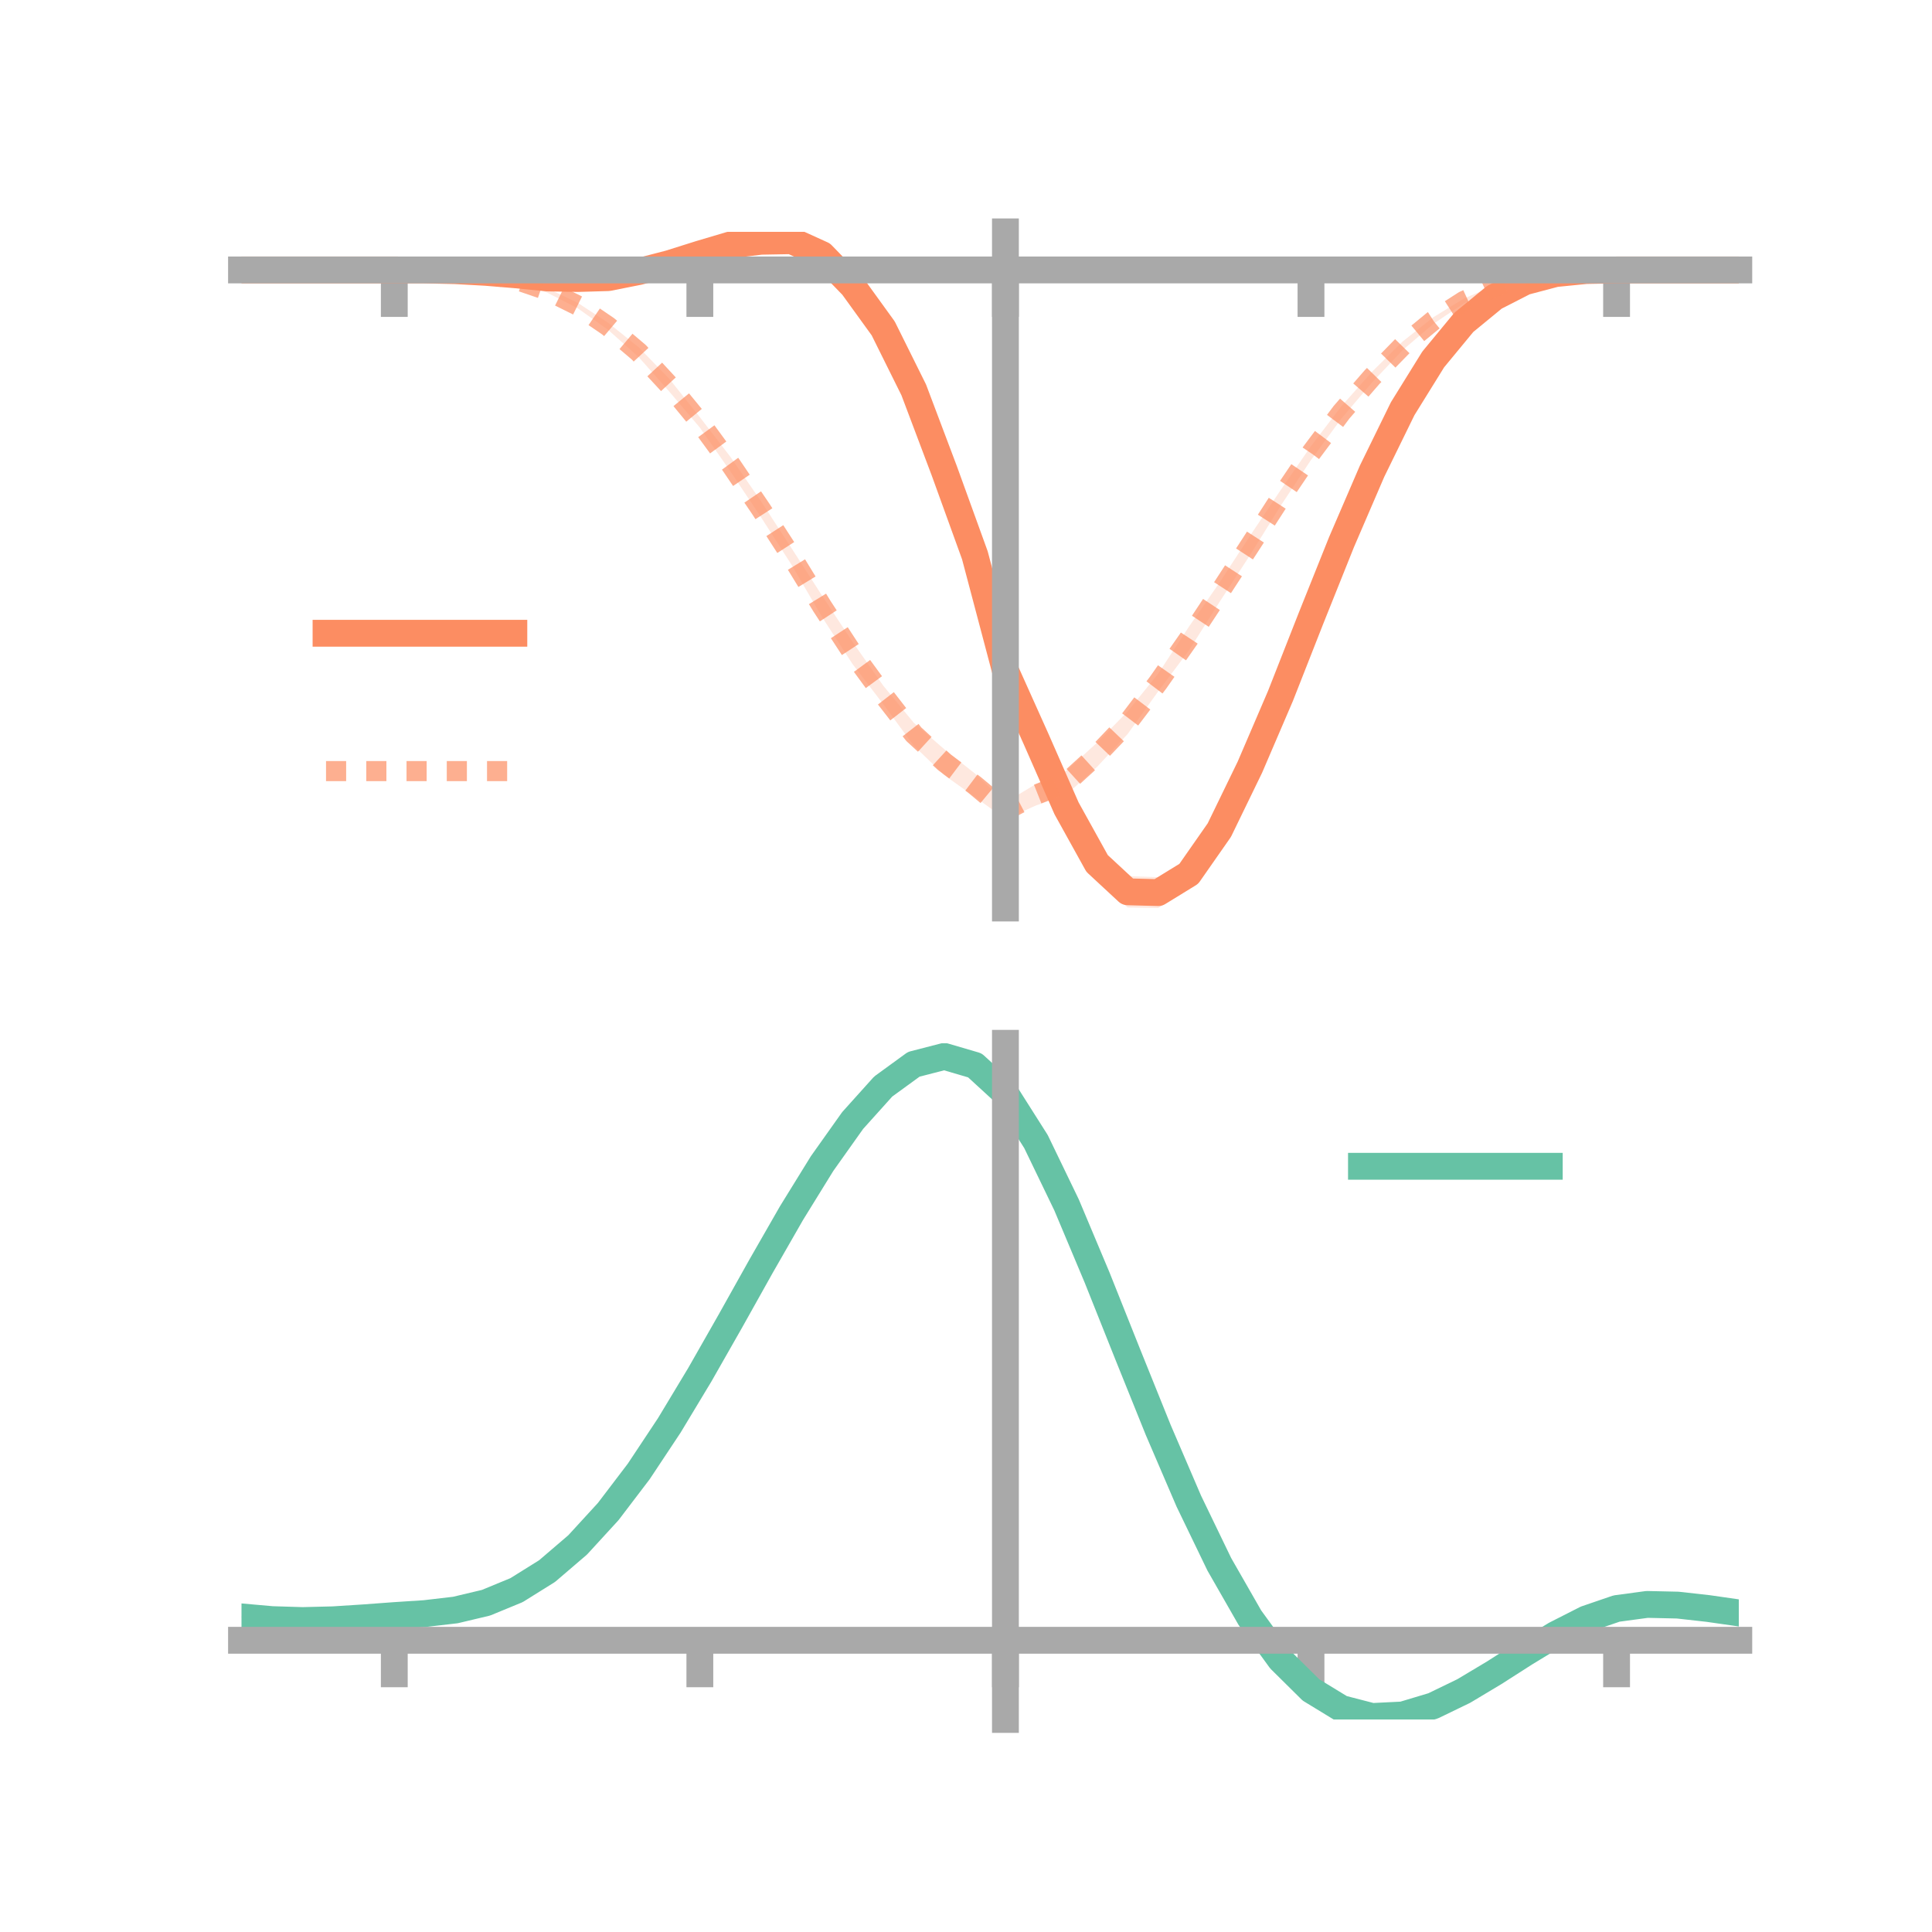<?xml version="1.0" encoding="utf-8" standalone="no"?>
<!DOCTYPE svg PUBLIC "-//W3C//DTD SVG 1.1//EN"
  "http://www.w3.org/Graphics/SVG/1.1/DTD/svg11.dtd">
<!-- Created with matplotlib (https://matplotlib.org/) -->
<svg height="144pt" version="1.1" viewBox="0 0 144 144" width="144pt" xmlns="http://www.w3.org/2000/svg" xmlns:xlink="http://www.w3.org/1999/xlink">
 <defs>
  <style type="text/css">*{stroke-linecap:butt;stroke-linejoin:round;}</style>
 </defs>
 <g id="figure_1">
  <g id="patch_1">
   <path d="M 0 144 
L 144 144 
L 144 0 
L 0 0 
z
" style="fill:none;"/>
  </g>
  <g id="axes_1">
   <g id="patch_2">
    <path d="M 18 67.68 
L 129.6 67.68 
L 129.6 17.28 
L 18 17.28 
z
" style="fill:none;"/>
   </g>
   <g id="PolyCollection_1">
    <path clip-path="url(#p8a5437cc41)" d="M 18 20.121 
L 18 20.121 
L 20.278 20.121 
L 22.555 20.121 
L 24.833 20.121 
L 27.11 20.121 
L 29.388 20.121 
L 31.665 20.103 
L 33.943 20.126 
L 36.22 20.213 
L 38.498 20.363 
L 40.776 20.57 
L 43.053 20.516 
L 45.331 20.41 
L 47.608 19.88 
L 49.886 19.221 
L 52.163 18.426 
L 54.441 17.673 
L 56.718 17.3 
L 58.996 17.28 
L 61.273 18.139 
L 63.551 20.531 
L 65.829 23.623 
L 68.106 28.145 
L 70.384 33.955 
L 72.661 40.547 
L 74.939 49.485 
L 77.216 54.037 
L 79.494 58.939 
L 81.771 63.189 
L 84.049 65.303 
L 86.327 65.381 
L 88.604 63.961 
L 90.882 60.778 
L 93.159 56.318 
L 95.437 51.017 
L 97.714 45.335 
L 99.992 39.777 
L 102.269 34.702 
L 104.547 30.136 
L 106.824 26.476 
L 109.102 23.877 
L 111.38 22.013 
L 113.657 20.903 
L 115.935 20.344 
L 118.212 20.144 
L 120.49 20.121 
L 122.767 20.121 
L 125.045 20.121 
L 127.322 20.121 
L 129.6 20.121 
L 129.6 20.121 
L 129.6 20.121 
L 127.322 20.121 
L 125.045 20.121 
L 122.767 20.121 
L 120.49 20.121 
L 118.212 20.184 
L 115.935 20.443 
L 113.657 21.087 
L 111.38 22.307 
L 109.102 24.184 
L 106.824 27.104 
L 104.547 30.789 
L 102.269 35.529 
L 99.992 41.019 
L 97.714 46.833 
L 95.437 52.736 
L 93.159 58.047 
L 90.882 62.964 
L 88.604 66.303 
L 86.327 67.68 
L 84.049 67.638 
L 81.771 65.525 
L 79.494 61.558 
L 77.216 56.09 
L 74.939 50.501 
L 72.661 42.227 
L 70.384 36.242 
L 68.106 29.979 
L 65.829 25.328 
L 63.551 22.122 
L 61.273 19.811 
L 58.996 18.601 
L 56.718 18.665 
L 54.441 18.836 
L 52.163 19.436 
L 49.886 20.075 
L 47.608 20.6 
L 45.331 20.975 
L 43.053 21.001 
L 40.776 20.862 
L 38.498 20.614 
L 36.22 20.386 
L 33.943 20.223 
L 31.665 20.141 
L 29.388 20.121 
L 27.11 20.121 
L 24.833 20.121 
L 22.555 20.121 
L 20.278 20.121 
L 18 20.121 
z
" style="fill:#fc8d62;fill-opacity:0.2;"/>
   </g>
   <g id="PolyCollection_2">
    <path clip-path="url(#p8a5437cc41)" d="M 18 20.121 
L 18 20.121 
L 20.278 20.121 
L 22.555 20.121 
L 24.833 20.121 
L 27.11 20.121 
L 29.388 20.121 
L 31.665 20.107 
L 33.943 20.134 
L 36.22 20.318 
L 38.498 20.729 
L 40.776 21.478 
L 43.053 22.568 
L 45.331 24.058 
L 47.608 25.886 
L 49.886 28.235 
L 52.163 31.093 
L 54.441 34.052 
L 56.718 37.353 
L 58.996 40.858 
L 61.273 44.399 
L 63.551 47.851 
L 65.829 51.101 
L 68.106 53.869 
L 70.384 55.846 
L 72.661 57.651 
L 74.939 59.803 
L 77.216 58.435 
L 79.494 57.435 
L 81.771 55.35 
L 84.049 53.029 
L 86.327 50.208 
L 88.604 46.728 
L 90.882 43.442 
L 93.159 39.951 
L 95.437 36.547 
L 97.714 33.251 
L 99.992 30.265 
L 102.269 27.703 
L 104.547 25.452 
L 106.824 23.649 
L 109.102 22.256 
L 111.38 21.282 
L 113.657 20.634 
L 115.935 20.277 
L 118.212 20.14 
L 120.49 20.121 
L 122.767 20.121 
L 125.045 20.121 
L 127.322 20.121 
L 129.6 20.121 
L 129.6 20.121 
L 129.6 20.121 
L 127.322 20.121 
L 125.045 20.121 
L 122.767 20.121 
L 120.49 20.121 
L 118.212 20.172 
L 115.935 20.38 
L 113.657 20.791 
L 111.38 21.495 
L 109.102 22.614 
L 106.824 24.147 
L 104.547 26.095 
L 102.269 28.506 
L 99.992 31.182 
L 97.714 34.28 
L 95.437 37.726 
L 93.159 41.392 
L 90.882 44.89 
L 88.604 48.499 
L 86.327 51.529 
L 84.049 54.707 
L 81.771 57.156 
L 79.494 59.222 
L 77.216 60.036 
L 74.939 61.048 
L 72.661 59.398 
L 70.384 57.776 
L 68.106 55.576 
L 65.829 52.481 
L 63.551 49.506 
L 61.273 45.993 
L 58.996 42.094 
L 56.718 38.546 
L 54.441 35.137 
L 52.163 31.872 
L 49.886 29.189 
L 47.608 26.619 
L 45.331 24.59 
L 43.053 22.973 
L 40.776 21.81 
L 38.498 20.996 
L 36.22 20.478 
L 33.943 20.232 
L 31.665 20.14 
L 29.388 20.121 
L 27.11 20.121 
L 24.833 20.121 
L 22.555 20.121 
L 20.278 20.121 
L 18 20.121 
z
" style="fill:#fc8d62;fill-opacity:0.2;"/>
   </g>
   <g id="matplotlib.axis_1">
    <g id="xtick_1">
     <g id="line2d_1">
      <defs>
       <path d="M 0 0 
L 0 3.5 
" id="m1bd78c09fa" style="stroke:#a9a9a9;stroke-width:2;"/>
      </defs>
      <g>
       <use style="fill:#a9a9a9;stroke:#a9a9a9;stroke-width:2;" x="29.388" xlink:href="#m1bd78c09fa" y="20.121"/>
      </g>
     </g>
    </g>
    <g id="xtick_2">
     <g id="line2d_2">
      <g>
       <use style="fill:#a9a9a9;stroke:#a9a9a9;stroke-width:2;" x="52.163" xlink:href="#m1bd78c09fa" y="20.121"/>
      </g>
     </g>
    </g>
    <g id="xtick_3">
     <g id="line2d_3">
      <g>
       <use style="fill:#a9a9a9;stroke:#a9a9a9;stroke-width:2;" x="74.939" xlink:href="#m1bd78c09fa" y="20.121"/>
      </g>
     </g>
    </g>
    <g id="xtick_4">
     <g id="line2d_4">
      <g>
       <use style="fill:#a9a9a9;stroke:#a9a9a9;stroke-width:2;" x="97.714" xlink:href="#m1bd78c09fa" y="20.121"/>
      </g>
     </g>
    </g>
    <g id="xtick_5">
     <g id="line2d_5">
      <g>
       <use style="fill:#a9a9a9;stroke:#a9a9a9;stroke-width:2;" x="120.49" xlink:href="#m1bd78c09fa" y="20.121"/>
      </g>
     </g>
    </g>
   </g>
   <g id="matplotlib.axis_2"/>
   <g id="line2d_6">
    <path clip-path="url(#p8a5437cc41)" d="M 18 20.121 
L 20.278 20.121 
L 22.555 20.121 
L 24.833 20.121 
L 27.11 20.121 
L 29.388 20.121 
L 31.665 20.122 
L 33.943 20.174 
L 36.22 20.3 
L 38.498 20.488 
L 40.776 20.716 
L 43.053 20.759 
L 45.331 20.693 
L 47.608 20.24 
L 49.886 19.648 
L 52.163 18.931 
L 54.441 18.255 
L 56.718 17.982 
L 58.996 17.94 
L 61.273 18.975 
L 63.551 21.326 
L 65.829 24.476 
L 68.106 29.062 
L 70.384 35.098 
L 72.661 41.387 
L 74.939 49.993 
L 77.216 55.064 
L 79.494 60.249 
L 81.771 64.357 
L 84.049 66.47 
L 86.327 66.53 
L 88.604 65.132 
L 90.882 61.871 
L 93.159 57.182 
L 95.437 51.876 
L 97.714 46.084 
L 99.992 40.398 
L 102.269 35.115 
L 104.547 30.462 
L 106.824 26.79 
L 109.102 24.03 
L 111.38 22.16 
L 113.657 20.995 
L 115.935 20.393 
L 118.212 20.164 
L 120.49 20.121 
L 122.767 20.121 
L 125.045 20.121 
L 127.322 20.121 
L 129.6 20.121 
" style="fill:none;stroke:#fc8d62;stroke-linecap:square;stroke-width:2;"/>
   </g>
   <g id="line2d_7">
    <path clip-path="url(#p8a5437cc41)" d="M 18 20.121 
L 20.278 20.121 
L 22.555 20.121 
L 24.833 20.121 
L 27.11 20.121 
L 29.388 20.121 
L 31.665 20.124 
L 33.943 20.183 
L 36.22 20.398 
L 38.498 20.863 
L 40.776 21.644 
L 43.053 22.77 
L 45.331 24.324 
L 47.608 26.252 
L 49.886 28.712 
L 52.163 31.483 
L 54.441 34.595 
L 56.718 37.95 
L 58.996 41.476 
L 61.273 45.196 
L 63.551 48.678 
L 65.829 51.791 
L 68.106 54.722 
L 70.384 56.811 
L 72.661 58.525 
L 74.939 60.426 
L 77.216 59.235 
L 79.494 58.329 
L 81.771 56.253 
L 84.049 53.868 
L 86.327 50.868 
L 88.604 47.614 
L 90.882 44.166 
L 93.159 40.671 
L 95.437 37.137 
L 97.714 33.766 
L 99.992 30.724 
L 102.269 28.104 
L 104.547 25.773 
L 106.824 23.898 
L 109.102 22.435 
L 111.38 21.389 
L 113.657 20.712 
L 115.935 20.329 
L 118.212 20.156 
L 120.49 20.121 
L 122.767 20.121 
L 125.045 20.121 
L 127.322 20.121 
L 129.6 20.121 
" style="fill:none;stroke:#fc8d62;stroke-dasharray:1.5,1.5;stroke-dashoffset:0;stroke-opacity:0.7;stroke-width:1.5;"/>
   </g>
   <g id="patch_3">
    <path d="M 74.939 67.68 
L 74.939 17.28 
" style="fill:none;stroke:#a9a9a9;stroke-linecap:square;stroke-linejoin:miter;stroke-width:2;"/>
   </g>
   <g id="patch_4">
    <path d="M 129.6 67.68 
L 129.6 17.28 
" style="fill:none;"/>
   </g>
   <g id="patch_5">
    <path d="M 18 20.121 
L 129.6 20.121 
" style="fill:none;stroke:#a9a9a9;stroke-linecap:square;stroke-linejoin:miter;stroke-width:2;"/>
   </g>
   <g id="patch_6">
    <path d="M 18 17.28 
L 129.6 17.28 
" style="fill:none;"/>
   </g>
   <g id="legend_1">
    <g id="line2d_8">
     <path d="M 24.3 47.2 
L 38.3 47.2 
" style="fill:none;stroke:#fc8d62;stroke-linecap:square;stroke-width:2;"/>
    </g>
    <g id="line2d_9"/>
    <g id="text_1">
     <!--   -->
     <g transform="translate(43.9 49.65)scale(0.07 -0.07)">
      <defs>
       <path id="DejaVuSans-32"/>
      </defs>
      <use xlink:href="#DejaVuSans-32"/>
     </g>
    </g>
    <g id="line2d_10">
     <path d="M 24.3 57.474 
L 38.3 57.474 
" style="fill:none;stroke:#fc8d62;stroke-dasharray:1.5,1.5;stroke-dashoffset:0;stroke-opacity:0.7;stroke-width:1.5;"/>
    </g>
    <g id="line2d_11"/>
    <g id="text_2">
     <!--   -->
     <g transform="translate(43.9 59.924)scale(0.07 -0.07)">
      <use xlink:href="#DejaVuSans-32"/>
     </g>
    </g>
   </g>
  </g>
  <g id="axes_2">
   <g id="patch_7">
    <path d="M 18 128.16 
L 129.6 128.16 
L 129.6 77.76 
L 18 77.76 
z
" style="fill:none;"/>
   </g>
   <g id="PolyCollection_3">
    <path clip-path="url(#p69a22e9544)" d="M 18 120.555 
L 18 120.475 
L 20.278 120.686 
L 22.555 120.757 
L 24.833 120.693 
L 27.11 120.537 
L 29.388 120.36 
L 31.665 120.206 
L 33.943 119.935 
L 36.22 119.388 
L 38.498 118.437 
L 40.776 116.993 
L 43.053 115.003 
L 45.331 112.46 
L 47.608 109.395 
L 49.886 105.875 
L 52.163 102.002 
L 54.441 97.904 
L 56.718 93.736 
L 58.996 89.673 
L 61.273 85.903 
L 63.551 82.626 
L 65.829 80.043 
L 68.106 78.356 
L 70.384 77.76 
L 72.661 78.441 
L 74.939 80.565 
L 77.216 84.212 
L 79.494 89.004 
L 81.771 94.504 
L 84.049 100.304 
L 86.327 106.048 
L 88.604 111.436 
L 90.882 116.233 
L 93.159 120.271 
L 95.437 123.447 
L 97.714 125.723 
L 99.992 127.122 
L 102.269 127.714 
L 104.547 127.608 
L 106.824 126.938 
L 109.102 125.854 
L 111.38 124.516 
L 113.657 123.087 
L 115.935 121.724 
L 118.212 120.58 
L 120.49 119.807 
L 122.767 119.502 
L 125.045 119.558 
L 127.322 119.823 
L 129.6 120.164 
L 129.6 120.271 
L 129.6 120.271 
L 127.322 119.956 
L 125.045 119.711 
L 122.767 119.666 
L 120.49 119.976 
L 118.212 120.761 
L 115.935 121.934 
L 113.657 123.346 
L 111.38 124.831 
L 109.102 126.22 
L 106.824 127.344 
L 104.547 128.04 
L 102.269 128.16 
L 99.992 127.577 
L 97.714 126.197 
L 95.437 123.967 
L 93.159 120.876 
L 90.882 116.964 
L 88.604 112.324 
L 86.327 107.113 
L 84.049 101.554 
L 81.771 95.936 
L 79.494 90.605 
L 77.216 85.958 
L 74.939 82.423 
L 72.661 80.371 
L 70.384 79.718 
L 68.106 80.297 
L 65.829 81.924 
L 63.551 84.407 
L 61.273 87.55 
L 58.996 91.158 
L 56.718 95.039 
L 54.441 99.014 
L 52.163 102.917 
L 49.886 106.603 
L 47.608 109.951 
L 45.331 112.87 
L 43.053 115.297 
L 40.776 117.206 
L 38.498 118.604 
L 36.22 119.532 
L 33.943 120.067 
L 31.665 120.328 
L 29.388 120.471 
L 27.11 120.631 
L 24.833 120.767 
L 22.555 120.815 
L 20.278 120.745 
L 18 120.555 
z
" style="fill:#66c2a5;fill-opacity:0.2;"/>
   </g>
   <g id="matplotlib.axis_3">
    <g id="xtick_6">
     <g id="line2d_12">
      <g>
       <use style="fill:#a9a9a9;stroke:#a9a9a9;stroke-width:2;" x="29.388" xlink:href="#m1bd78c09fa" y="122.255"/>
      </g>
     </g>
    </g>
    <g id="xtick_7">
     <g id="line2d_13">
      <g>
       <use style="fill:#a9a9a9;stroke:#a9a9a9;stroke-width:2;" x="52.163" xlink:href="#m1bd78c09fa" y="122.255"/>
      </g>
     </g>
    </g>
    <g id="xtick_8">
     <g id="line2d_14">
      <g>
       <use style="fill:#a9a9a9;stroke:#a9a9a9;stroke-width:2;" x="74.939" xlink:href="#m1bd78c09fa" y="122.255"/>
      </g>
     </g>
    </g>
    <g id="xtick_9">
     <g id="line2d_15">
      <g>
       <use style="fill:#a9a9a9;stroke:#a9a9a9;stroke-width:2;" x="97.714" xlink:href="#m1bd78c09fa" y="122.255"/>
      </g>
     </g>
    </g>
    <g id="xtick_10">
     <g id="line2d_16">
      <g>
       <use style="fill:#a9a9a9;stroke:#a9a9a9;stroke-width:2;" x="120.49" xlink:href="#m1bd78c09fa" y="122.255"/>
      </g>
     </g>
    </g>
   </g>
   <g id="matplotlib.axis_4"/>
   <g id="line2d_17">
    <path clip-path="url(#p69a22e9544)" d="M 18 120.515 
L 20.278 120.716 
L 22.555 120.786 
L 24.833 120.73 
L 27.11 120.584 
L 29.388 120.416 
L 31.665 120.267 
L 33.943 120.001 
L 36.22 119.46 
L 38.498 118.521 
L 40.776 117.1 
L 43.053 115.15 
L 45.331 112.665 
L 47.608 109.673 
L 49.886 106.239 
L 52.163 102.459 
L 54.441 98.459 
L 56.718 94.388 
L 58.996 90.415 
L 61.273 86.727 
L 63.551 83.517 
L 65.829 80.984 
L 68.106 79.327 
L 70.384 78.739 
L 72.661 79.406 
L 74.939 81.494 
L 77.216 85.085 
L 79.494 89.804 
L 81.771 95.22 
L 84.049 100.929 
L 86.327 106.58 
L 88.604 111.88 
L 90.882 116.598 
L 93.159 120.574 
L 95.437 123.707 
L 97.714 125.96 
L 99.992 127.349 
L 102.269 127.937 
L 104.547 127.824 
L 106.824 127.141 
L 109.102 126.037 
L 111.38 124.673 
L 113.657 123.216 
L 115.935 121.829 
L 118.212 120.671 
L 120.49 119.891 
L 122.767 119.584 
L 125.045 119.635 
L 127.322 119.89 
L 129.6 120.217 
" style="fill:none;stroke:#66c2a5;stroke-linecap:square;stroke-width:2;"/>
   </g>
   <g id="patch_8">
    <path d="M 74.939 128.16 
L 74.939 77.76 
" style="fill:none;stroke:#a9a9a9;stroke-linecap:square;stroke-linejoin:miter;stroke-width:2;"/>
   </g>
   <g id="patch_9">
    <path d="M 129.6 128.16 
L 129.6 77.76 
" style="fill:none;"/>
   </g>
   <g id="patch_10">
    <path d="M 18 122.255 
L 129.6 122.255 
" style="fill:none;stroke:#a9a9a9;stroke-linecap:square;stroke-linejoin:miter;stroke-width:2;"/>
   </g>
   <g id="patch_11">
    <path d="M 18 77.76 
L 129.6 77.76 
" style="fill:none;"/>
   </g>
   <g id="legend_2">
    <g id="line2d_18">
     <path d="M 101.475 86.929 
L 115.475 86.929 
" style="fill:none;stroke:#66c2a5;stroke-linecap:square;stroke-width:2;"/>
    </g>
    <g id="line2d_19"/>
    <g id="text_3">
     <!--   -->
     <g transform="translate(121.075 89.379)scale(0.07 -0.07)">
      <use xlink:href="#DejaVuSans-32"/>
     </g>
    </g>
   </g>
  </g>
 </g>
 <defs>
  <clipPath id="p8a5437cc41">
   <rect height="50.4" width="111.6" x="18" y="17.28"/>
  </clipPath>
  <clipPath id="p69a22e9544">
   <rect height="50.4" width="111.6" x="18" y="77.76"/>
  </clipPath>
 </defs>
</svg>
